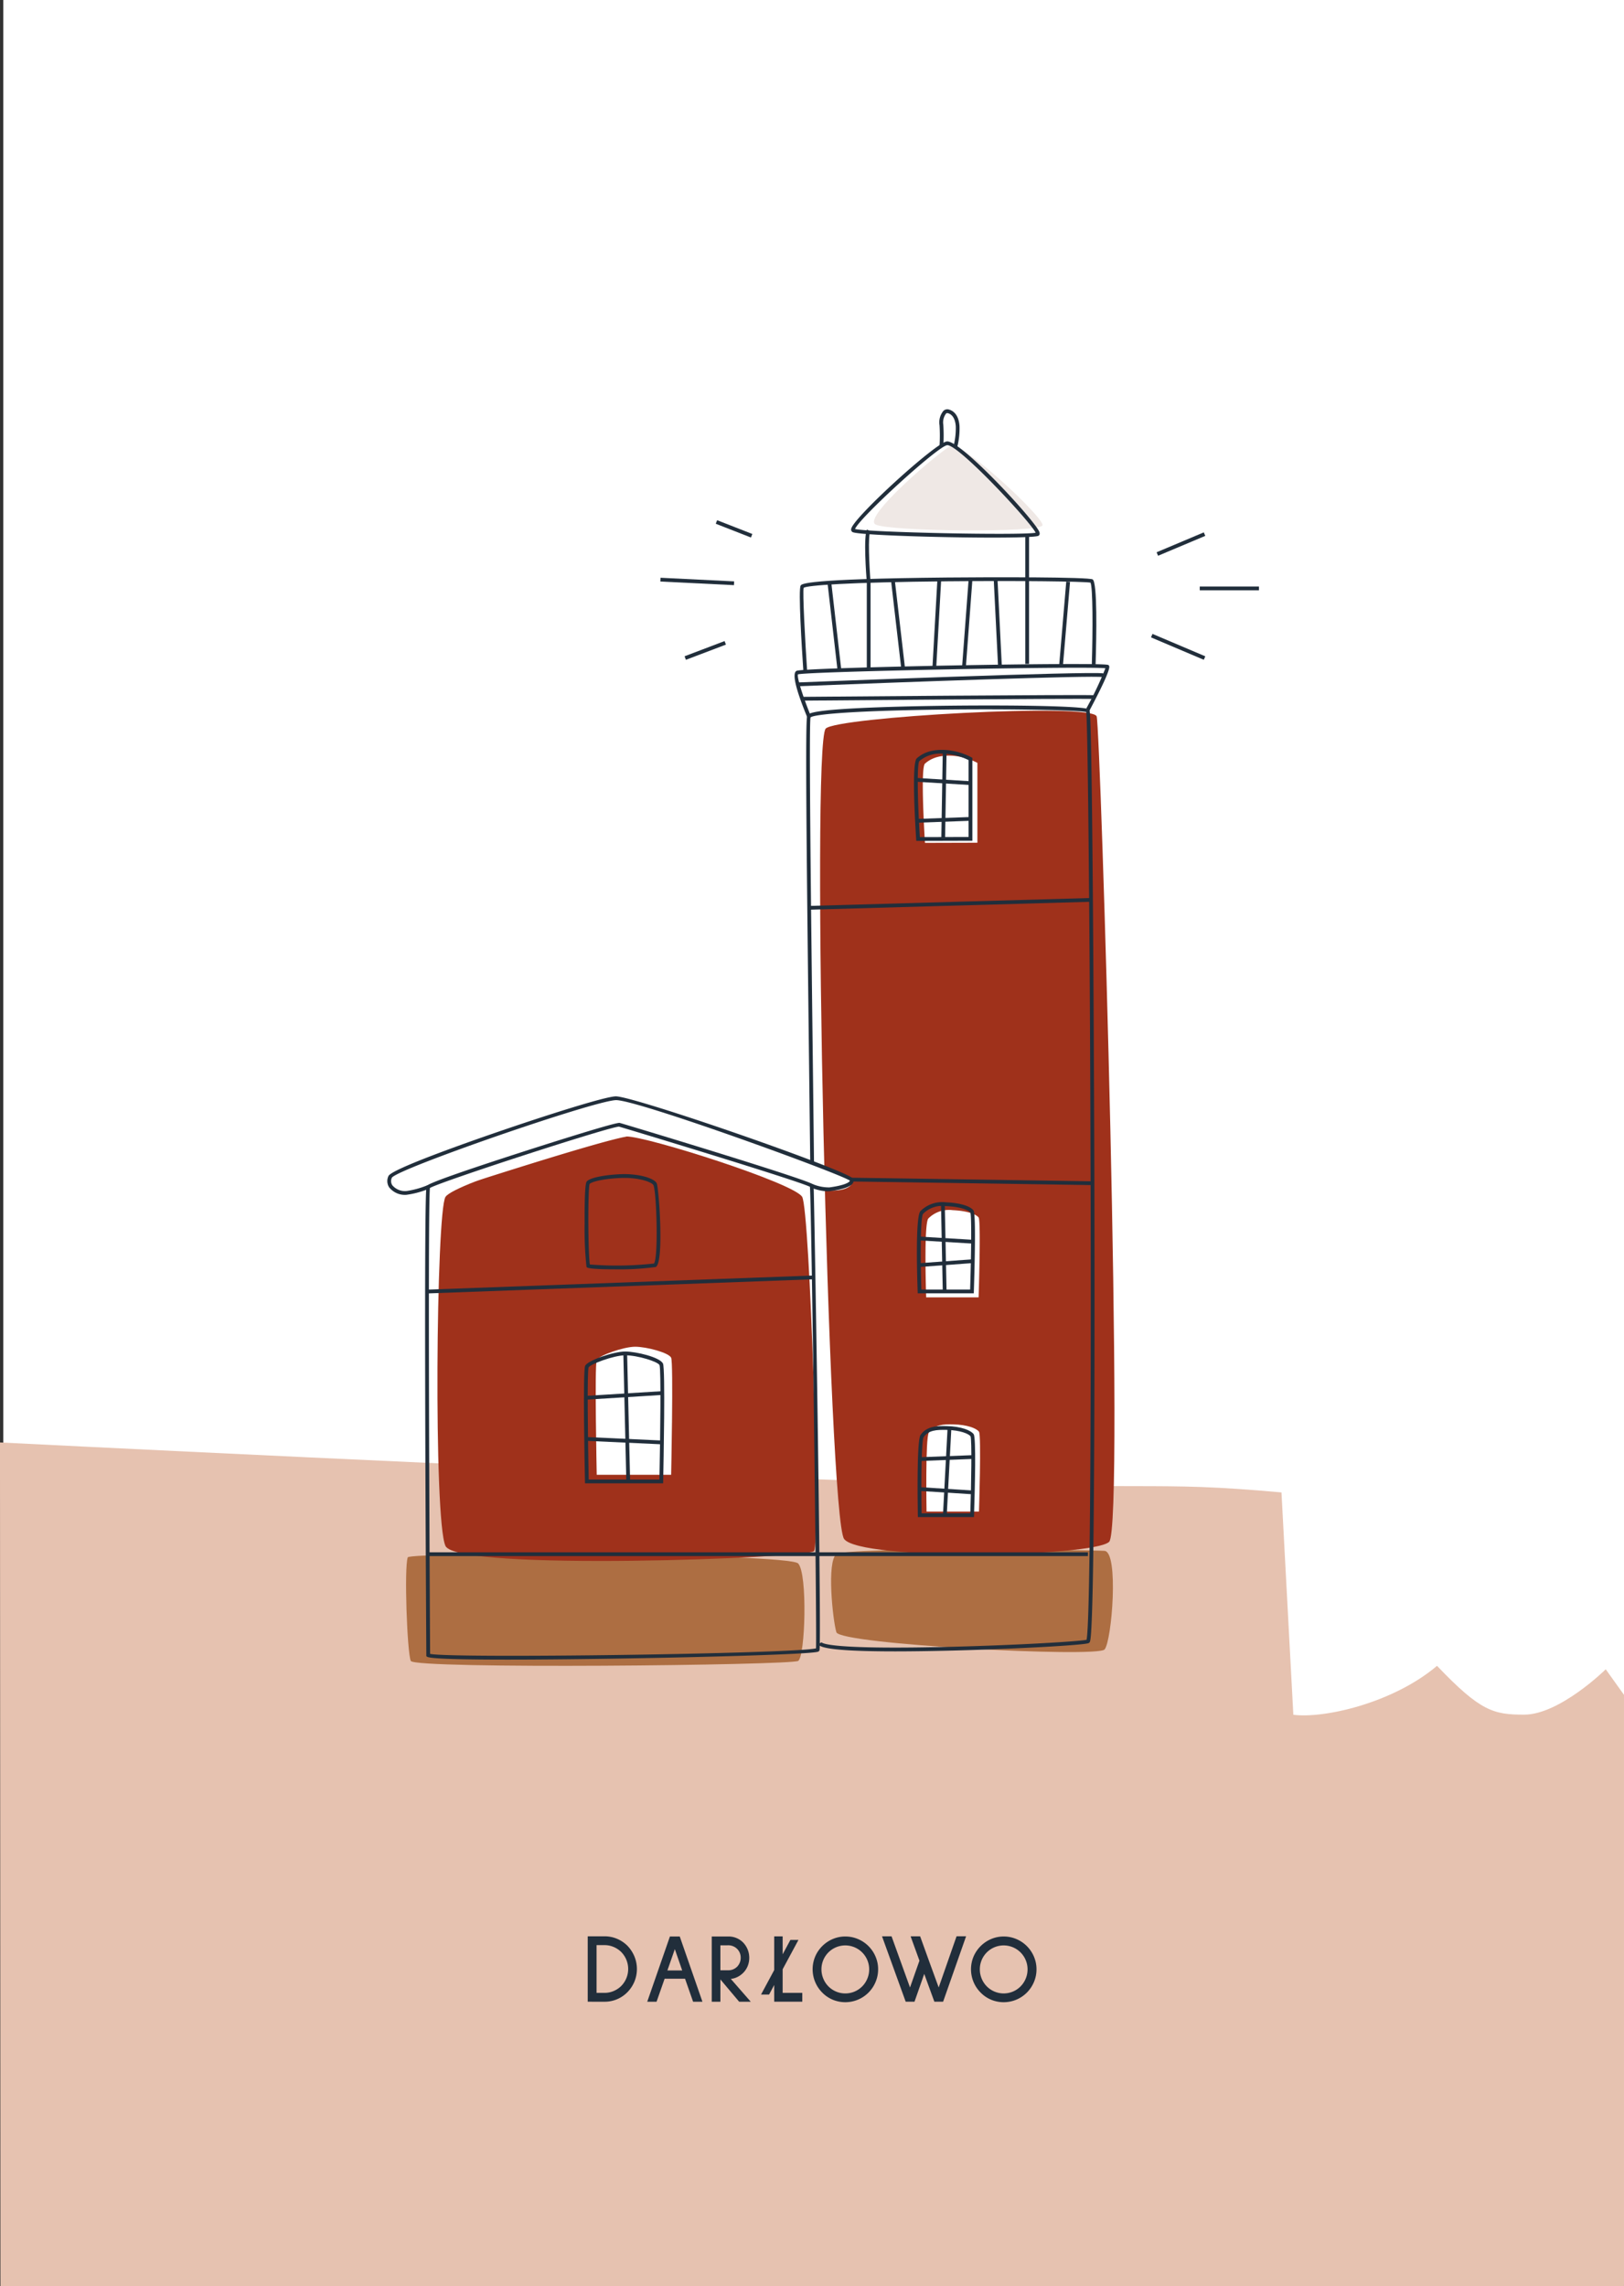 <svg xmlns="http://www.w3.org/2000/svg" width="352.713" height="496.375" viewBox="0 0 352.713 496.375">
  <rect x="0" y="0" width="352.713" height="496.375" fill="#333333" stroke="none"/>
  <g id="_6" data-name="6" transform="translate(10371.713 -13343)">
    <rect id="Rectangle_276" data-name="Rectangle 276" width="352" height="496" transform="translate(-10371 13343)" fill="#fff"/>
    <g id="darłowo" transform="translate(-12759.499 13009.689)">
      <g id="Group_435" data-name="Group 435" transform="translate(2387.786 646.497)">
        <path id="Path_2280" data-name="Path 2280" d="M2740.5,794.685H2387.882l-.1-183.19s117.816,5.916,185.576,8.3,63.549-.069,92.749,2.55l2.576,48.276c6.584.859,21.615-2.5,31.205-10.625,9.447,9.909,12.313,10.6,18.917,10.6,7.735,0,17.727-9.848,17.727-9.848l3.964,5.545V794.685" transform="translate(-2387.786 -611.495)" fill="#e6c2b0"/>
      </g>
      <g id="Group_437" data-name="Group 437" transform="translate(2515.432 753.719)">
        <g id="Group_436" data-name="Group 436">
          <path id="Path_2281" data-name="Path 2281" d="M2495.515,716.191v-14.2h3.67a6.861,6.861,0,0,1,2.708.544,7.1,7.1,0,0,1,2.261,1.525,7.546,7.546,0,0,1,1.5,2.293,7.176,7.176,0,0,1,0,5.481,7.241,7.241,0,0,1-1.5,2.271,6.894,6.894,0,0,1-4.969,2.09Zm1.921-12.285v10.365h1.749a4.979,4.979,0,0,0,1.973-.405,5.2,5.2,0,0,0,1.652-1.109,5.3,5.3,0,0,0,1.1-1.674,5.255,5.255,0,0,0,0-3.988,5.309,5.309,0,0,0-1.1-1.674,5.2,5.2,0,0,0-1.652-1.109,4.98,4.98,0,0,0-1.973-.405Z" transform="translate(-2495.515 -701.987)" fill="#212e3b"/>
          <path id="Path_2282" data-name="Path 2282" d="M2516.383,716.185l-1.749-4.991H2510.2l-1.748,4.991h-2.027l4.927-14.162h2.134l4.926,14.162Zm-3.966-11.41L2510.8,709.4h3.219Z" transform="translate(-2493.498 -701.98)" fill="#212e3b"/>
          <path id="Path_2283" data-name="Path 2283" d="M2526.717,716.185H2524.2l-4.074-4.841v4.841h-1.877V702.023h3.648a4.4,4.4,0,0,1,3.2,1.344,4.842,4.842,0,0,1,.958,1.5,4.858,4.858,0,0,1,.043,3.466,4.434,4.434,0,0,1-.852,1.408,4.644,4.644,0,0,1-1.3,1.013,4.244,4.244,0,0,1-1.557.48Zm-6.592-12.242v5.417h1.771a2.538,2.538,0,0,0,1.023-.213,2.713,2.713,0,0,0,.854-.576,2.806,2.806,0,0,0,.564-.875,2.708,2.708,0,0,0,.2-1.045,2.646,2.646,0,0,0-1.622-2.5,2.539,2.539,0,0,0-1.023-.213Z" transform="translate(-2491.312 -701.98)" fill="#212e3b"/>
          <path id="Path_2284" data-name="Path 2284" d="M2536.242,714.268v1.919h-6.1v-3.626l-1.11,2.069h-1.746l2.856-5.311v-7.315h1.834v3.9l1.684-3.135h1.75l-3.434,6.377v5.119Z" transform="translate(-2489.641 -701.984)" fill="#212e3b"/>
          <path id="Path_2285" data-name="Path 2285" d="M2541.1,715.747a6.907,6.907,0,0,1-2.271-1.546,7.118,7.118,0,0,1-1.534-2.293,7.165,7.165,0,0,1-.011-5.5,7.11,7.11,0,0,1,1.545-2.293,7.236,7.236,0,0,1,2.271-1.536,6.87,6.87,0,0,1,2.742-.555,6.948,6.948,0,0,1,2.751.555,7.16,7.16,0,0,1,3.816,3.818,6.945,6.945,0,0,1,.556,2.751,7.023,7.023,0,0,1-.556,2.762,7.132,7.132,0,0,1-3.816,3.828,7.143,7.143,0,0,1-5.493.011Zm.746-11.389a5.175,5.175,0,0,0-3.188,4.788,5.233,5.233,0,0,0,.406,2.037,5.162,5.162,0,0,0,9.554,0,5.214,5.214,0,0,0,.405-2.037,5.192,5.192,0,0,0-7.177-4.788Z" transform="translate(-2487.894 -701.98)" fill="#212e3b"/>
          <path id="Path_2286" data-name="Path 2286" d="M2562.728,716.191h-1.9l-2.2-6.036-2.113,6.036H2554.6l-5.14-14.2h2.069l4.01,11.112,2.049-5.823-1.92-5.289h2.068l1.878,5.2,2.153,5.908,3.882-11.112h2.07Z" transform="translate(-2485.541 -701.987)" fill="#212e3b"/>
          <path id="Path_2287" data-name="Path 2287" d="M2570.131,715.747a6.873,6.873,0,0,1-2.271-1.546,7.091,7.091,0,0,1-1.536-2.293,7.159,7.159,0,0,1-.012-5.5,7.242,7.242,0,0,1,3.819-3.828,6.859,6.859,0,0,1,2.74-.555,6.944,6.944,0,0,1,2.751.555,7.166,7.166,0,0,1,3.817,3.818,6.915,6.915,0,0,1,.555,2.751,6.992,6.992,0,0,1-.555,2.762,7.138,7.138,0,0,1-3.817,3.828,7.138,7.138,0,0,1-5.491.011Zm.746-11.389a5.169,5.169,0,0,0-3.189,4.788,5.232,5.232,0,0,0,.405,2.037,5.164,5.164,0,0,0,9.555,0,5.236,5.236,0,0,0,.405-2.037,5.191,5.191,0,0,0-7.177-4.788Z" transform="translate(-2482.526 -701.98)" fill="#212e3b"/>
        </g>
      </g>
      <g id="darłowo_kolor" data-name="darłowo kolor" transform="translate(2475.982 430.097)">
        <path id="Path_2288" data-name="Path 2288" d="M2564.6,428.92c2.454-1.171,20.254,15.489,19.994,17.183s-33.12,1.379-36.233-.13S2562.411,429.963,2564.6,428.92Z" transform="translate(-2446.365 -428.861)" fill="#efe8e5"/>
        <path id="Path_2289" data-name="Path 2289" d="M2462.579,632.669c.441-1.249,82.721-.923,84.8,1.323s1.534,20.206,0,21.156-83.346,1.829-84.14,0S2461.785,634.92,2462.579,632.669Z" transform="translate(-2462.22 -391.315)" fill="#ad6e42"/>
        <path id="Path_2290" data-name="Path 2290" d="M2599.519,631.409c3.128.284,1.589,19.592,0,21.41s-57.452-1.1-58.247-3.743-2.118-15.355,0-16.945S2597.4,631.216,2599.519,631.409Z" transform="translate(-2447.817 -391.471)" fill="#ad6e42"/>
        <path id="Path_2291" data-name="Path 2291" d="M2539.324,481.3c2.192-2.507,57.991-5.692,58.855-2.647s6.153,175.9,2.707,179.21-54.169,4.123-57.566-.629S2536.106,484.987,2539.324,481.3Z" transform="translate(-2448.19 -419.886)" fill="#9f311b"/>
        <path id="Path_2292" data-name="Path 2292" d="M2509,555.428c4.415-.065,36.493,10.14,38.186,13.119s3.966,75.36,2.564,76.9-77.417,4.447-80.035-1.11-2.019-72.665,0-75.787S2505.394,555.481,2509,555.428Z" transform="translate(-2461.158 -405.462)" fill="#9f311b"/>
        <path id="Path_2293" data-name="Path 2293" d="M2551.906,567.84c3,1.14,7.364.241,7.12-1.493-.151-1.066-42.778-17.463-47.345-17.265s-48.034,15-48.96,17.052c-.846,1.872.83,3.507,3.507,3.507a19.168,19.168,0,0,0,4.747-1.3s35.538-11.592,40.038-11.856,40.894,11.352,40.894,11.352" transform="translate(-2462.169 -406.635)" fill="#fff"/>
        <g id="Group_438" data-name="Group 438" transform="translate(41.189 195.618)">
          <path id="Path_2294" data-name="Path 2294" d="M2497.2,596.836c.436-.961,5.846-2.879,8.334-2.879s7.309,1.29,7.828,2.383,0,25.417,0,25.417H2497.2S2496.707,597.927,2497.2,596.836Z" transform="translate(-2496.982 -593.957)" fill="#fff"/>
          <line id="Line_1018" data-name="Line 1018" x1="0.652" y1="27.8" transform="translate(8.555)" fill="#fff"/>
          <line id="Line_1019" data-name="Line 1019" y1="1.019" x2="16.611" transform="translate(0 8.612)" fill="#fff"/>
          <line id="Line_1020" data-name="Line 1020" x2="16.612" y2="0.767" transform="translate(0 18.566)" fill="#fff"/>
        </g>
        <g id="Group_439" data-name="Group 439" transform="translate(112.488 165.957)">
          <path id="Path_2295" data-name="Path 2295" d="M2557.577,587.867s-.562-16.232.5-17.158a6.316,6.316,0,0,1,5.281-1.773c3.09.133,5.067.865,5.606,1.589s0,17.342,0,17.342Z" transform="translate(-2557.106 -568.924)" fill="#fff"/>
          <line id="Line_1021" data-name="Line 1021" x2="0.386" y2="18.93" transform="translate(5.542 0.012)" fill="#fff"/>
          <line id="Line_1022" data-name="Line 1022" y1="0.874" x2="11.934" transform="translate(0.161 12.372)" fill="#fff"/>
          <line id="Line_1023" data-name="Line 1023" x2="11.867" y2="0.71" transform="translate(0 7.425)" fill="#fff"/>
        </g>
        <g id="Group_440" data-name="Group 440" transform="translate(112.729 212.467)">
          <path id="Path_2296" data-name="Path 2296" d="M2557.63,627.115s-.287-15.99.5-17.158c1.192-1.773,3.326-1.811,5.281-1.773,3.092.06,5.066.865,5.606,1.589s0,17.342,0,17.342Z" transform="translate(-2557.32 -608.177)" fill="#fff"/>
          <line id="Line_1024" data-name="Line 1024" x1="1.008" y2="18.904" transform="translate(5.767 0.035)" fill="#fff"/>
          <line id="Line_1025" data-name="Line 1025" x2="11.934" y2="0.755" transform="translate(0 13.241)" fill="#fff"/>
          <line id="Line_1026" data-name="Line 1026" y1="0.465" x2="11.605" transform="translate(0.329 6.307)" fill="#fff"/>
        </g>
        <g id="Group_441" data-name="Group 441" transform="translate(112.227 67.279)">
          <path id="Path_2297" data-name="Path 2297" d="M2557.407,504.585s-1.059-16.283,0-17.209,2.687-1.853,5.779-1.72a13.858,13.858,0,0,1,5.605,1.556v17.342Z" transform="translate(-2556.937 -485.642)" fill="#fff"/>
          <line id="Line_1027" data-name="Line 1027" x1="0.322" y2="18.93" transform="translate(5.928 0.012)" fill="#fff"/>
          <line id="Line_1028" data-name="Line 1028" y1="0.428" x2="11.605" transform="translate(0.251 14.574)" fill="#fff"/>
          <line id="Line_1029" data-name="Line 1029" x2="11.662" y2="0.717" transform="translate(0.194 6.103)" fill="#fff"/>
        </g>
      </g>
      <g id="darłowo-2" data-name="darłowo" transform="translate(2471.906 422.175)">
        <path id="Path_2298" data-name="Path 2298" d="M2554.84,681.827c-15.869,0-16.448-1.16-16.665-1.594l.731-.377c.209.28,2.575,1.635,28.764.96,14.245-.367,27.127-1.149,28.78-1.506.7-2.883,1.036-41.356.876-101.026-.133-49.988-.577-96.984-.943-100.406-1.668-.391-14.375-.7-29.9-.549-19.682.2-29.238,1-29.976,1.715-.374,1.454.067,38.663.534,78.055l.22,18.686-.821.01-.22-18.686c-.586-49.407-.9-77.411-.435-78.445.158-.354.593-.733,3.957-1.113,11.887-1.344,56.359-1.507,57.331-.212.758,1.011,1.067,98.164,1.07,99.144.065,23.137.192,98.947-.92,103.111a.611.611,0,0,1-.315.436c-1.059.455-15.9,1.269-29.405,1.614C2562.458,681.773,2558.288,681.827,2554.84,681.827Zm41.676-203.907Z" transform="translate(-2444.584 -412.141)" fill="#212e3b"/>
        <path id="Path_2299" data-name="Path 2299" d="M2536.175,480.392c-2.562-6.218-3.335-9.6-2.3-10.062,1.64-.73,66.115-1.951,67.636-1.28l.165.072.09.2c.265.8-2.172,5.653-4.262,9.589l-.727-.385a73.814,73.814,0,0,0,4.164-8.757c-4.7-.468-64.263.691-66.767,1.326-.3.576,1.174,5.128,2.763,8.987Z" transform="translate(-2444.979 -413.545)" fill="#212e3b"/>
        <path id="Path_2300" data-name="Path 2300" d="M2534.035,473.372l-.032-.821c2.612-.1,63.972-2.518,66.429-1.963l-.182.8C2598.375,470.963,2556.116,472.5,2534.035,473.372Z" transform="translate(-2444.873 -413.24)" fill="#212e3b"/>
        <path id="Path_2301" data-name="Path 2301" d="M2534.842,475.752l-.007-.822c2.474-.021,60.62-.52,63.458-.353l-.05.82C2595.45,475.236,2535.447,475.746,2534.842,475.752Z" transform="translate(-2444.719 -412.494)" fill="#212e3b"/>
        <path id="Path_2302" data-name="Path 2302" d="M2535.171,473.5c-.362-5.365-1.139-17.931-.593-18.753.237-.354.957-1.436,31.858-1.737,9.551-.095,30.76-.12,31.562.415,1.031.685.834,12.06.625,18.779l-.821-.025c.249-8.006.232-16.928-.277-18.056-1.443-.259-15.229-.444-31.013-.293-21.945.214-30.57.9-31.287,1.417-.261.8.323,11.6.765,18.2Z" transform="translate(-2444.801 -416.484)" fill="#212e3b"/>
        <rect id="Rectangle_307" data-name="Rectangle 307" width="0.822" height="19.066" transform="translate(95.619 37.822) rotate(-6.545)" fill="#212e3b"/>
        <rect id="Rectangle_308" data-name="Rectangle 308" width="0.822" height="19.211" transform="translate(109.437 37.498) rotate(-6.624)" fill="#212e3b"/>
        <rect id="Rectangle_309" data-name="Rectangle 309" width="18.947" height="0.823" transform="translate(118.404 55.883) rotate(-86.775)" fill="#212e3b"/>
        <rect id="Rectangle_310" data-name="Rectangle 310" width="18.78" height="0.822" transform="translate(124.851 55.686) rotate(-85.719)" fill="#212e3b"/>
        <rect id="Rectangle_311" data-name="Rectangle 311" width="0.823" height="18.63" transform="translate(131.705 36.921) rotate(-2.848)" fill="#212e3b"/>
        <path id="Path_2303" data-name="Path 2303" d="M2573.606,469.018" transform="translate(-2437.551 -413.515)" fill="none" stroke="#212e3b" stroke-miterlimit="10" stroke-width="0.694"/>
        <path id="Path_2304" data-name="Path 2304" d="M2573.159,453.314" transform="translate(-2437.634 -416.419)" fill="none" stroke="#212e3b" stroke-miterlimit="10" stroke-width="0.694"/>
        <path id="Path_2305" data-name="Path 2305" d="M2580.086,468.706" transform="translate(-2436.353 -413.573)" fill="none" stroke="#212e3b" stroke-miterlimit="10" stroke-width="0.694"/>
        <path id="Path_2306" data-name="Path 2306" d="M2580.086,453.393" transform="translate(-2436.353 -416.404)" fill="none" stroke="#212e3b" stroke-miterlimit="10" stroke-width="0.694"/>
        <rect id="Rectangle_312" data-name="Rectangle 312" width="18.116" height="0.822" transform="translate(145.928 55.467) rotate(-85.156)" fill="#212e3b"/>
        <path id="Path_2307" data-name="Path 2307" d="M2547.546,474.453h-.821V455.692c-.133-1.651-.762-10.118.058-11.485l.705.422c-.53.883-.247,7.234.057,11.031Z" transform="translate(-2442.587 -418.102)" fill="#212e3b"/>
        <rect id="Rectangle_313" data-name="Rectangle 313" width="0.822" height="28.167" transform="translate(138.557 27.11)" fill="#212e3b"/>
        <path id="Path_2308" data-name="Path 2308" d="M2574.511,448.948c-11.606,0-29.278-.549-30.415-1.2a.632.632,0,0,1-.271-.745c.589-2.513,18.469-18.8,20.793-18.939h0c3.094-.2,19.3,17.4,20.068,19.686.161.477-.042.7-.179.791C2584.076,448.827,2579.961,448.948,2574.511,448.948Zm-29.861-1.865c2.866.738,35.848,1.417,39.217.81-1.077-2.35-16.6-19.011-19.164-19.011h-.033C2562.746,429,2545.465,444.767,2544.65,447.083Z" transform="translate(-2443.061 -421.087)" fill="#212e3b"/>
        <g id="Group_442" data-name="Group 442" transform="translate(114.385 73.946)">
          <path id="Path_2309" data-name="Path 2309" d="M2555.818,504.349l-.024-.385c-.323-4.956-.955-16.588.139-17.546.973-.852,2.648-1.966,6.067-1.822a14.2,14.2,0,0,1,5.792,1.609l.207.118v17.991Zm5.591-18.944a6.92,6.92,0,0,0-4.935,1.632c-.534.738-.367,8.9.115,16.489l10.588-.031V486.812a13.615,13.615,0,0,0-5.212-1.393C2561.773,485.409,2561.589,485.405,2561.409,485.405Z" transform="translate(-2555.317 -484.583)" fill="#212e3b"/>
          <rect id="Rectangle_314" data-name="Rectangle 314" width="18.933" height="0.822" transform="translate(5.933 19.347) rotate(-89.032)" fill="#212e3b"/>
          <rect id="Rectangle_315" data-name="Rectangle 315" width="11.613" height="0.822" transform="translate(0.651 15.001) rotate(-2.097)" fill="#212e3b"/>
          <rect id="Rectangle_316" data-name="Rectangle 316" width="0.822" height="11.683" transform="matrix(0.061, -0.998, 0.998, 0.061, 0.584, 6.924)" fill="#212e3b"/>
        </g>
        <g id="Group_443" data-name="Group 443" transform="translate(115.019 172.177)">
          <path id="Path_2310" data-name="Path 2310" d="M2568.209,587.251H2556.03l-.014-.4c-.17-4.94-.45-16.53.637-17.482a6.737,6.737,0,0,1,5.569-1.874c2.94.127,5.207.8,5.92,1.755.542.729.283,11.339.08,17.6Zm-11.385-.821h10.589c.2-6.2.374-15.9.043-16.727-.417-.555-2.263-1.254-5.268-1.382a5.9,5.9,0,0,0-4.993,1.671C2556.647,570.716,2556.573,578.848,2556.823,586.43Z" transform="translate(-2555.853 -567.487)" fill="#212e3b"/>
          <rect id="Rectangle_317" data-name="Rectangle 317" width="0.822" height="18.934" transform="translate(5.234 0.431) rotate(-1.166)" fill="#212e3b"/>
          <rect id="Rectangle_318" data-name="Rectangle 318" width="11.966" height="0.821" transform="translate(0.234 13.248) rotate(-4.201)" fill="#212e3b"/>
          <rect id="Rectangle_319" data-name="Rectangle 319" width="0.822" height="11.889" transform="translate(0.078 8.246) rotate(-86.577)" fill="#212e3b"/>
        </g>
        <g id="Group_444" data-name="Group 444" transform="translate(115.167 220.764)">
          <path id="Path_2311" data-name="Path 2311" d="M2568.226,628.253h-12.185l-.007-.4c-.049-2.692-.249-16.182.568-17.4,1.37-2.037,3.827-1.986,5.629-1.954,3.24.063,5.312.927,5.928,1.755.544.729.283,11.339.08,17.6Zm-11.377-.821h10.581c.2-6.2.373-15.9.044-16.727-.375-.5-2.114-1.321-5.26-1.382-2.075-.04-3.895.051-4.93,1.59C2556.83,611.677,2556.722,619.914,2556.849,627.432Z" transform="translate(-2555.977 -608.493)" fill="#212e3b"/>
          <rect id="Rectangle_320" data-name="Rectangle 320" width="18.931" height="0.823" transform="matrix(0.053, -0.999, 0.999, 0.053, 5.512, 19.328)" fill="#212e3b"/>
          <path id="Path_2312" data-name="Path 2312" d="M2568.022,621.245l-11.933-.755.051-.82,11.933.755Z" transform="translate(-2555.956 -606.426)" fill="#212e3b"/>
          <rect id="Rectangle_321" data-name="Rectangle 321" width="11.614" height="0.822" transform="translate(0.47 6.769) rotate(-2.258)" fill="#212e3b"/>
        </g>
        <path id="Path_2313" data-name="Path 2313" d="M2483.556,669.473c-9.047,0-16.8-.145-17.425-.633l-.158-.122v-.2c-.141-23.645-.55-100.87.058-101.883.336-.559,7.318-3.042,20.753-7.377,2.058-.664,20.087-6.474,21.168-6.319.342.057,40.967,12.311,42.012,13.355l.09.09.024.124c.133.708,1.782,99.709,1.277,100.968a.554.554,0,0,1-.405.306c-1.962.533-23.645,1.152-43.05,1.462C2501.972,669.342,2492.176,669.473,2483.556,669.473Zm-16.762-1.245c4.792,1.025,78.906-.03,83.81-1.2.212-4.363-.97-95.405-1.317-100.21-2.724-1.395-41.181-13.019-41.469-13.068-2.046.022-38.811,11.954-41.062,13.323C2466.333,570.425,2466.593,634.277,2466.793,668.228Z" transform="translate(-2457.499 -398)" fill="#212e3b"/>
        <path id="Path_2314" data-name="Path 2314" d="M2462.919,569.456a4.351,4.351,0,0,1-3.748-1.64,2.494,2.494,0,0,1-.135-2.448c.672-1.487,16.557-7.1,23.356-9.44,10.754-3.706,23.465-7.744,25.962-7.853h.056c4.079,0,50.917,16.266,51.574,17.926a.981.981,0,0,1-.069.886c-.467.8-2.15,1.392-5,1.773-1.442.194-4.112-.608-4.315-.975l.36-.2.383.148-.383-.148.169-.375a9.1,9.1,0,0,0,3.677.733c2.879-.384,4.164-.961,4.4-1.372a.18.18,0,0,0,.031-.1c-2.335-1.614-46.592-17.682-50.848-17.472-4.978.217-47.229,14.842-48.612,16.826a1.67,1.67,0,0,0,.085,1.647,3.61,3.61,0,0,0,3.057,1.264,18.885,18.885,0,0,0,4.591-1.269l.308.763A19.157,19.157,0,0,1,2462.919,569.456Z" transform="translate(-2458.78 -398.899)" fill="#212e3b"/>
        <path id="Path_2315" data-name="Path 2315" d="M2501.456,583c-2.921,0-5.492-.123-5.93-.385l-.136-.082-.046-.153a77.715,77.715,0,0,1-.4-9.46c-.041-8.466.35-8.878.5-9.034.839-.885,4.281-1.414,7.32-1.545,3.538-.146,7.058.71,7.822,1.923.467.741,1.631,16.6-.072,18.144l-.081.075-.109.024A59.848,59.848,0,0,1,2501.456,583Zm-5.37-1.053a72.566,72.566,0,0,0,13.931-.217c.993-1.46.539-15.713-.135-17.035-.458-.725-3.44-1.694-7.089-1.531-3.981.171-6.349.855-6.757,1.288C2495.644,565.348,2495.674,579.628,2496.086,581.95Z" transform="translate(-2452.095 -396.264)" fill="#212e3b"/>
        <g id="Group_445" data-name="Group 445" transform="translate(42.705 204.577)">
          <path id="Path_2316" data-name="Path 2316" d="M2512.017,623.453h-16.967l-.008-.4c-.084-3.994-.473-23.978.037-25.1h0c.557-1.224,6.262-3.12,8.709-3.12,2.289,0,7.53,1.212,8.2,2.617.535,1.123.127,21.523.041,25.6Zm-16.162-.821h15.356c.2-9.6.37-23.858.027-24.842-.365-.765-4.735-2.135-7.451-2.135-2.479,0-7.611,1.935-7.957,2.633C2495.5,599.293,2495.663,613.233,2495.855,622.632Z" transform="translate(-2494.821 -594.832)" fill="#212e3b"/>
          <rect id="Rectangle_322" data-name="Rectangle 322" width="0.822" height="27.807" transform="translate(8.555 0.421) rotate(-1.345)" fill="#212e3b"/>
          <rect id="Rectangle_323" data-name="Rectangle 323" width="16.643" height="0.822" transform="translate(0.386 9.637) rotate(-3.551)" fill="#212e3b"/>
          <path id="Path_2317" data-name="Path 2317" d="M2511.765,612.09l-16.611-.767.037-.822,16.611.767Z" transform="translate(-2494.76 -591.935)" fill="#212e3b"/>
        </g>
        <rect id="Rectangle_324" data-name="Rectangle 324" width="143.027" height="0.822" transform="translate(9.133 248.171)" fill="#212e3b"/>
        <rect id="Rectangle_325" data-name="Rectangle 325" width="61.237" height="0.822" transform="translate(91.614 107.833) rotate(-1.614)" fill="#212e3b"/>
        <rect id="Rectangle_326" data-name="Rectangle 326" width="0.822" height="52.339" transform="matrix(0.015, -1, 1, 0.015, 100.817, 167.663)" fill="#212e3b"/>
        <rect id="Rectangle_327" data-name="Rectangle 327" width="84.185" height="0.822" transform="translate(8.608 191.148) rotate(-2.097)" fill="#212e3b"/>
        <path id="Path_2318" data-name="Path 2318" d="M2563.88,430.259l-.8-.2a15.82,15.82,0,0,0,.453-4.173c-.108-1.6-.727-2.619-1.742-2.872a.388.388,0,0,0-.384.111,3.183,3.183,0,0,0-.582,2.415,36.1,36.1,0,0,1,0,4.645l-.821-.047a36.138,36.138,0,0,0,0-4.49,3.92,3.92,0,0,1,.848-3.135,1.223,1.223,0,0,1,1.13-.3c.8.2,2.183.94,2.363,3.615A16.309,16.309,0,0,1,2563.88,430.259Z" transform="translate(-2440.07 -422.175)" fill="#212e3b"/>
        <rect id="Rectangle_328" data-name="Rectangle 328" width="11.122" height="0.822" transform="translate(167.081 31.046) rotate(-22.849)" fill="#212e3b"/>
        <rect id="Rectangle_329" data-name="Rectangle 329" width="12.86" height="0.822" transform="translate(176.449 38.482)" fill="#212e3b"/>
        <rect id="Rectangle_330" data-name="Rectangle 330" width="0.822" height="12.459" transform="translate(165.862 49.524) rotate(-67.009)" fill="#212e3b"/>
        <rect id="Rectangle_331" data-name="Rectangle 331" width="0.822" height="8.21" transform="translate(71.333 24.852) rotate(-68.646)" fill="#212e3b"/>
        <path id="Path_2319" data-name="Path 2319" d="M2524.814,454.653l-15.988-.786.039-.82,15.988.786Z" transform="translate(-2449.527 -416.468)" fill="#212e3b"/>
        <rect id="Rectangle_332" data-name="Rectangle 332" width="9.295" height="0.822" transform="matrix(0.935, -0.355, 0.355, 0.935, 64.559, 53.626)" fill="#212e3b"/>
      </g>
    </g>
  </g>
</svg>
